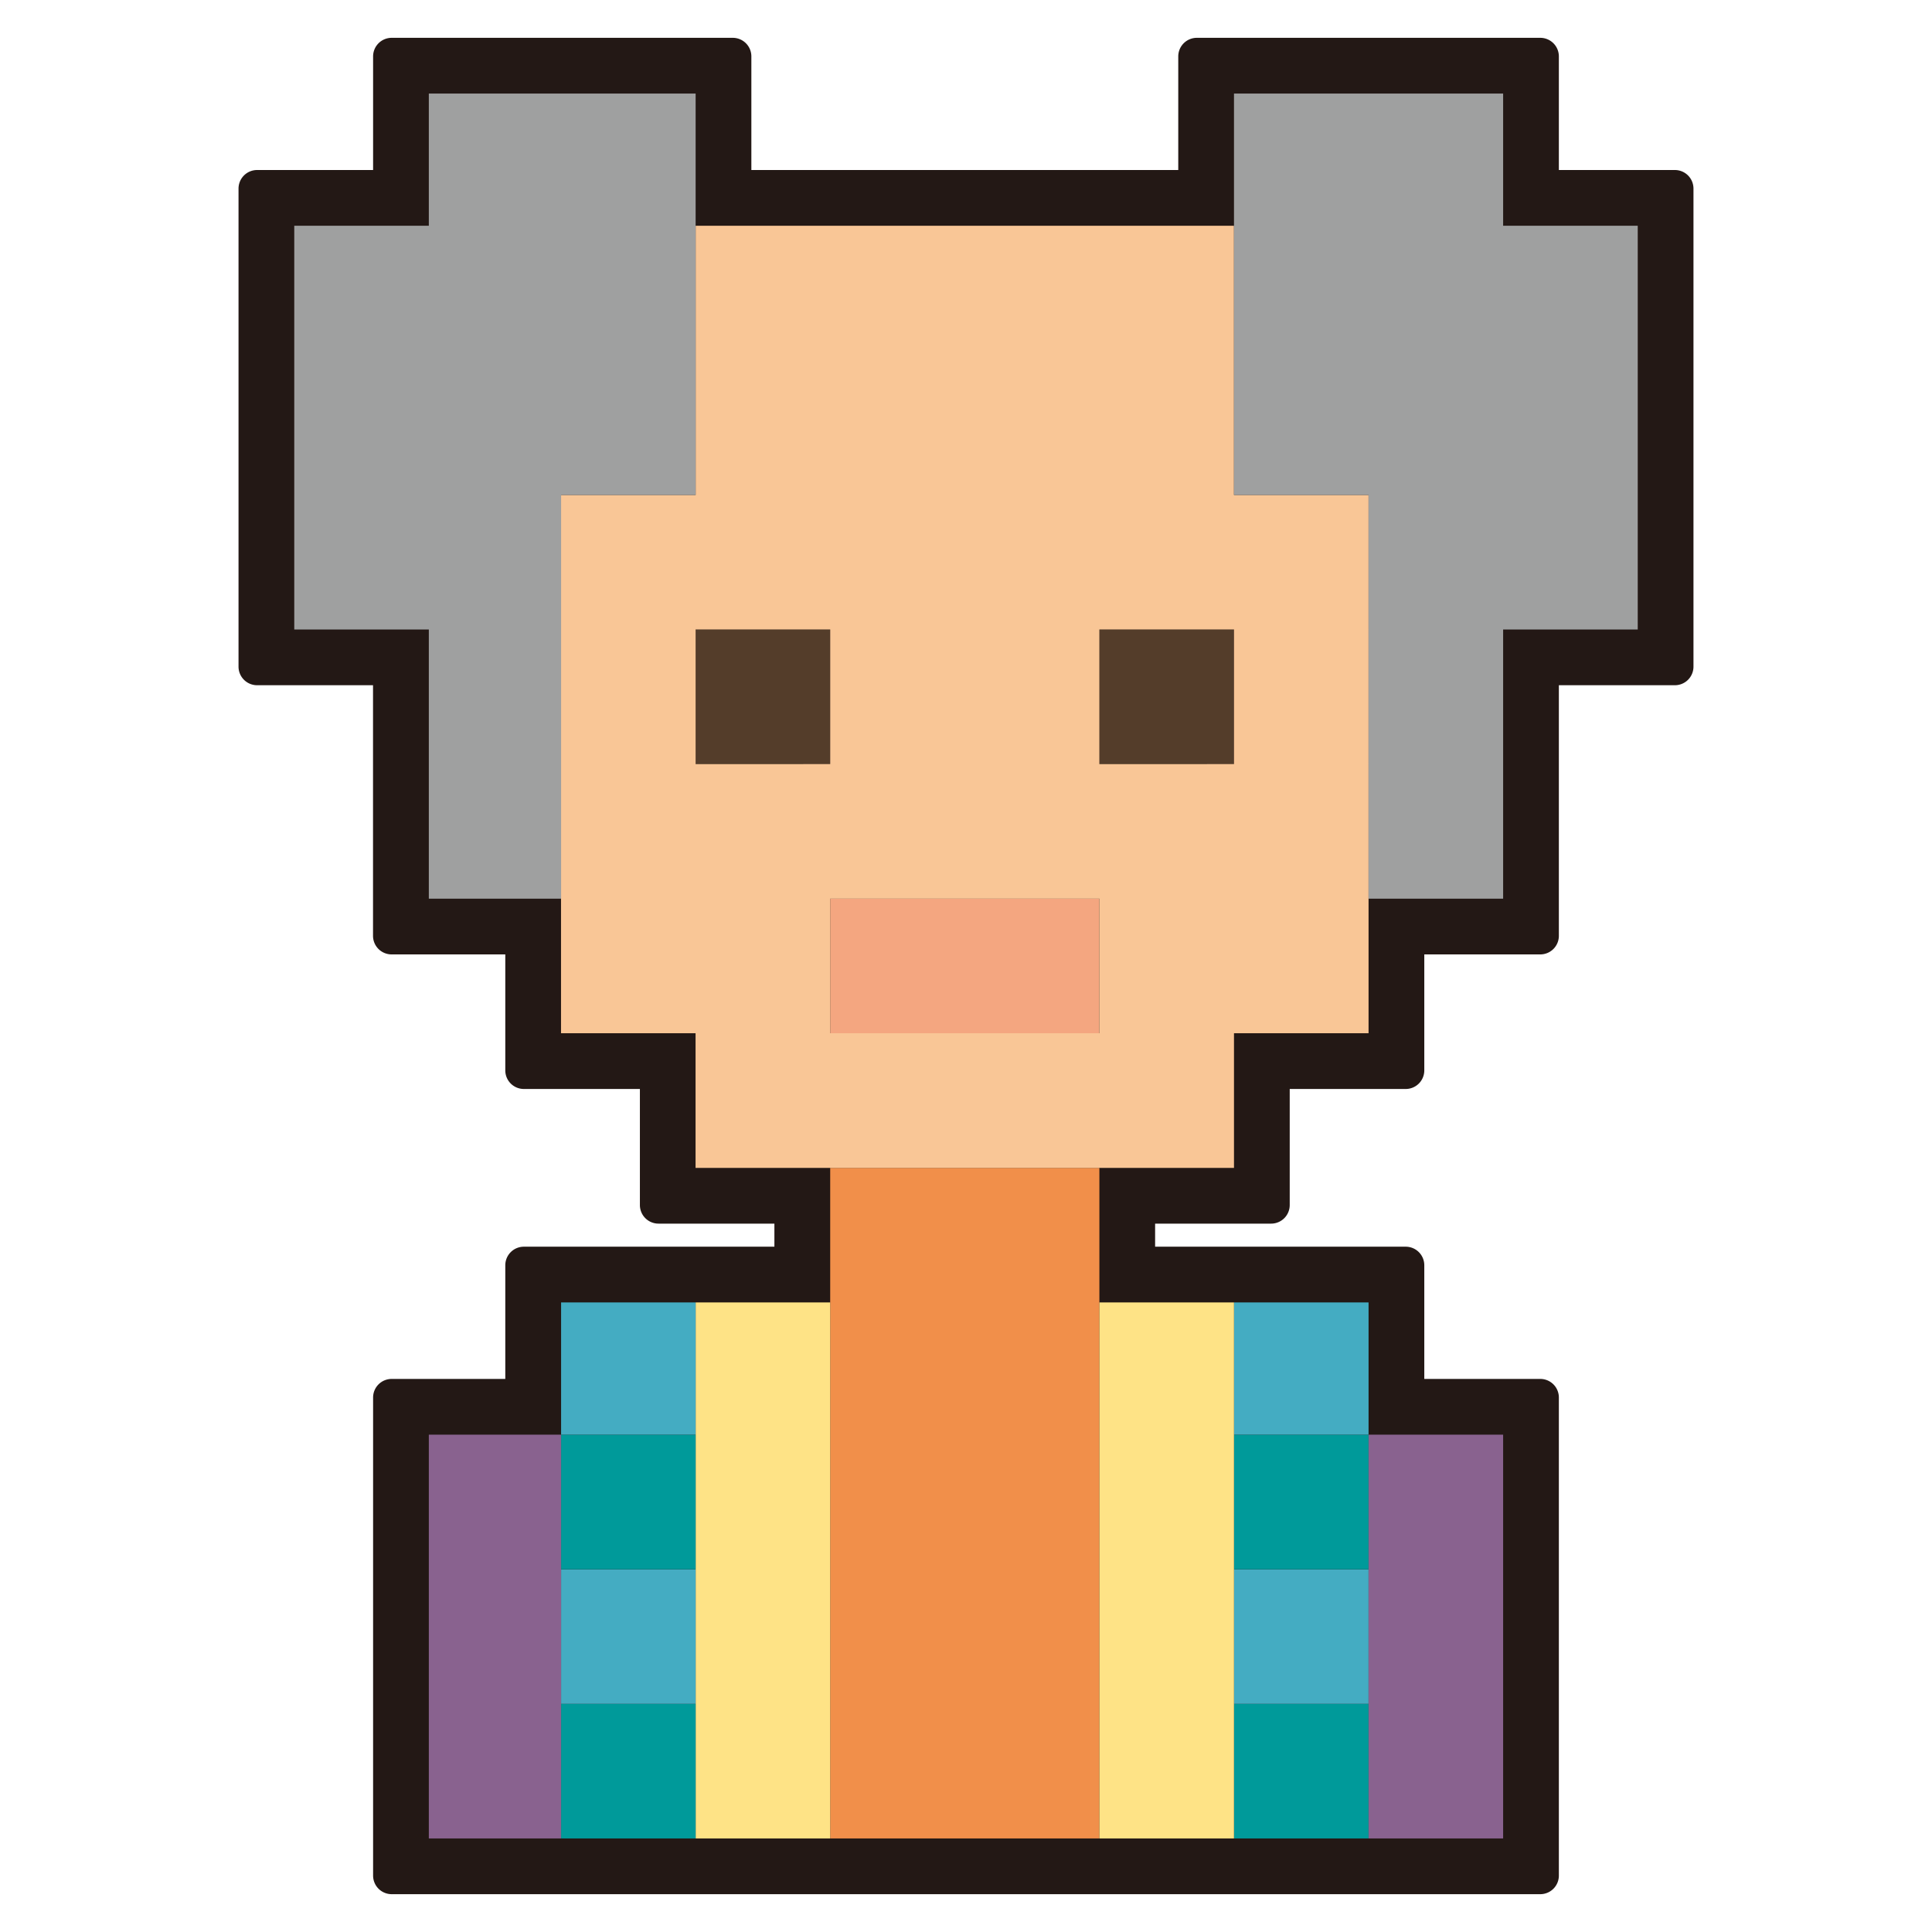 <svg id="圖層_1" data-name="圖層 1" xmlns="http://www.w3.org/2000/svg" viewBox="0 0 520 520"><defs><style>.cls-1{fill:#231815;}.cls-2{fill:#009a9a;}.cls-3{fill:#44acc2;}.cls-4{fill:#543d2a;}.cls-5{fill:#f18f4a;}.cls-6{fill:#f4a680;}.cls-7{fill:#fee386;}.cls-8{fill:#f9c696;}.cls-9{fill:#89628f;}.cls-10{fill:#9fa0a0;}</style></defs><title>figure</title><path class="cls-1" d="M105.42,509.82a5,5,0,0,1-5-5V376.14a5,5,0,0,1,5-5H136V340.55a5,5,0,0,1,5-5h67.43v-6.21H177.23a5,5,0,0,1-5-5V293.1H141a5,5,0,0,1-5-5V256.88h-30.6a5,5,0,0,1-5-5V184.43H69.2a5,5,0,0,1-5-5V50.76a5,5,0,0,1,5-5h31.22V15.18a5,5,0,0,1,5-5h91.81a5,5,0,0,1,5,5V45.76h114.9V15.18a5,5,0,0,1,5-5h92.44a5,5,0,0,1,5,5V45.76H450.8a5,5,0,0,1,5,5V179.43a5,5,0,0,1-5,5H419.57v67.45a5,5,0,0,1-5,5H383.35V288.1a5,5,0,0,1-5,5H347.13v31.24a5,5,0,0,1-5,5H310.9v6.21h67.45a5,5,0,0,1,5,5v30.59h31.22a5,5,0,0,1,5,5V504.82a5,5,0,0,1-5,5Z"/><polygon class="cls-1" points="105.42 504.82 105.42 376.14 141.02 376.14 141.02 340.55 213.45 340.55 213.45 324.34 177.23 324.34 177.23 288.1 141.02 288.1 141.02 251.88 105.42 251.88 105.42 179.43 69.2 179.43 69.2 50.76 105.42 50.76 105.42 15.18 197.23 15.18 197.23 50.76 322.13 50.76 322.13 15.18 414.57 15.18 414.57 50.76 450.8 50.76 450.8 179.43 414.57 179.43 414.57 251.88 378.35 251.88 378.35 288.1 342.13 288.1 342.13 324.34 305.9 324.34 305.9 340.55 378.35 340.55 378.35 376.14 414.57 376.14 414.57 504.82 105.42 504.82"/><polygon class="cls-2" points="368.35 458.59 368.35 494.82 332.13 494.82 332.13 458.59 368.35 458.59 368.35 458.59"/><polygon class="cls-3" points="368.35 422.37 368.35 458.59 332.13 458.59 332.13 422.37 368.35 422.37 368.35 422.37"/><polygon class="cls-2" points="368.35 386.14 368.35 422.37 332.13 422.37 332.13 386.14 368.35 386.14 368.35 386.14"/><polygon class="cls-3" points="368.35 350.55 368.35 386.14 332.13 386.14 332.13 350.55 368.35 350.55 368.35 350.55"/><polygon class="cls-4" points="332.13 169.43 332.13 205.65 295.9 205.65 295.9 169.43 332.13 169.43 332.13 169.43"/><polygon class="cls-5" points="223.45 314.34 223.45 350.55 223.45 386.14 223.45 422.37 223.45 458.59 223.45 494.82 259.68 494.82 295.9 494.82 295.9 458.59 295.9 422.37 295.9 386.14 295.9 350.55 295.9 314.34 259.68 314.34 223.45 314.34 223.45 314.34"/><polygon class="cls-6" points="223.45 241.88 223.45 278.1 259.68 278.1 295.9 278.1 295.9 241.88 259.68 241.88 223.45 241.88 223.45 241.88"/><polygon class="cls-7" points="295.9 386.14 295.9 422.37 295.9 458.59 295.9 494.82 332.13 494.82 332.13 458.59 332.13 422.37 332.13 386.14 332.13 350.55 295.9 350.55 295.9 386.14 295.9 386.14"/><polygon class="cls-7" points="187.23 386.14 187.23 422.37 187.23 458.59 187.23 494.82 223.45 494.82 223.45 458.59 223.45 422.37 223.45 386.14 223.45 350.55 187.23 350.55 187.23 386.14 187.23 386.14"/><polygon class="cls-4" points="223.45 169.43 223.45 205.65 187.23 205.65 187.23 169.43 223.45 169.43 223.45 169.43"/><polygon class="cls-2" points="187.23 458.59 187.23 494.82 151.02 494.82 151.02 458.59 187.23 458.59 187.23 458.59"/><polygon class="cls-3" points="187.23 422.37 187.23 458.59 151.02 458.59 151.02 422.37 187.23 422.37 187.23 422.37"/><polygon class="cls-2" points="187.23 386.14 187.23 422.37 151.02 422.37 151.02 386.14 187.23 386.14 187.23 386.14"/><polygon class="cls-3" points="187.23 350.55 187.23 386.14 151.02 386.14 151.02 350.55 187.23 350.55 187.23 350.55"/><path class="cls-8" d="M223.45,241.88H295.9V278.1H223.45V241.88Zm-36.22-72.45h36.22v36.22H187.23V169.43Zm144.9,36.22H295.9V169.43h36.23v36.22ZM187.23,314.34h144.9V278.1h36.22V133.22H332.13V60.76H187.23v72.46H151V278.1h36.21v36.24Z"/><polygon class="cls-9" points="368.35 422.37 368.35 458.59 368.35 494.82 404.57 494.82 404.57 458.59 404.57 422.37 404.57 386.14 368.35 386.14 368.35 422.37 368.35 422.37"/><polygon class="cls-9" points="115.42 422.37 115.42 458.59 115.42 494.82 151.02 494.82 151.02 458.59 151.02 422.37 151.02 386.14 115.42 386.14 115.42 422.37 115.42 422.37"/><polygon class="cls-10" points="368.35 169.43 368.35 205.65 368.35 241.88 404.57 241.88 404.57 205.65 404.57 169.43 440.8 169.43 440.8 133.22 440.8 96.98 440.8 60.76 404.57 60.76 404.57 25.18 368.35 25.18 332.13 25.18 332.13 60.76 332.13 96.98 332.13 133.22 368.35 133.22 368.35 169.43 368.35 169.43"/><polygon class="cls-10" points="115.42 205.65 115.42 241.88 151.02 241.88 151.02 205.65 151.02 169.43 151.02 133.22 187.23 133.22 187.23 96.98 187.23 60.76 187.23 25.18 151.02 25.18 115.42 25.18 115.42 60.76 79.2 60.76 79.2 96.98 79.2 133.22 79.2 169.43 115.42 169.43 115.42 205.65 115.42 205.65"/></svg>